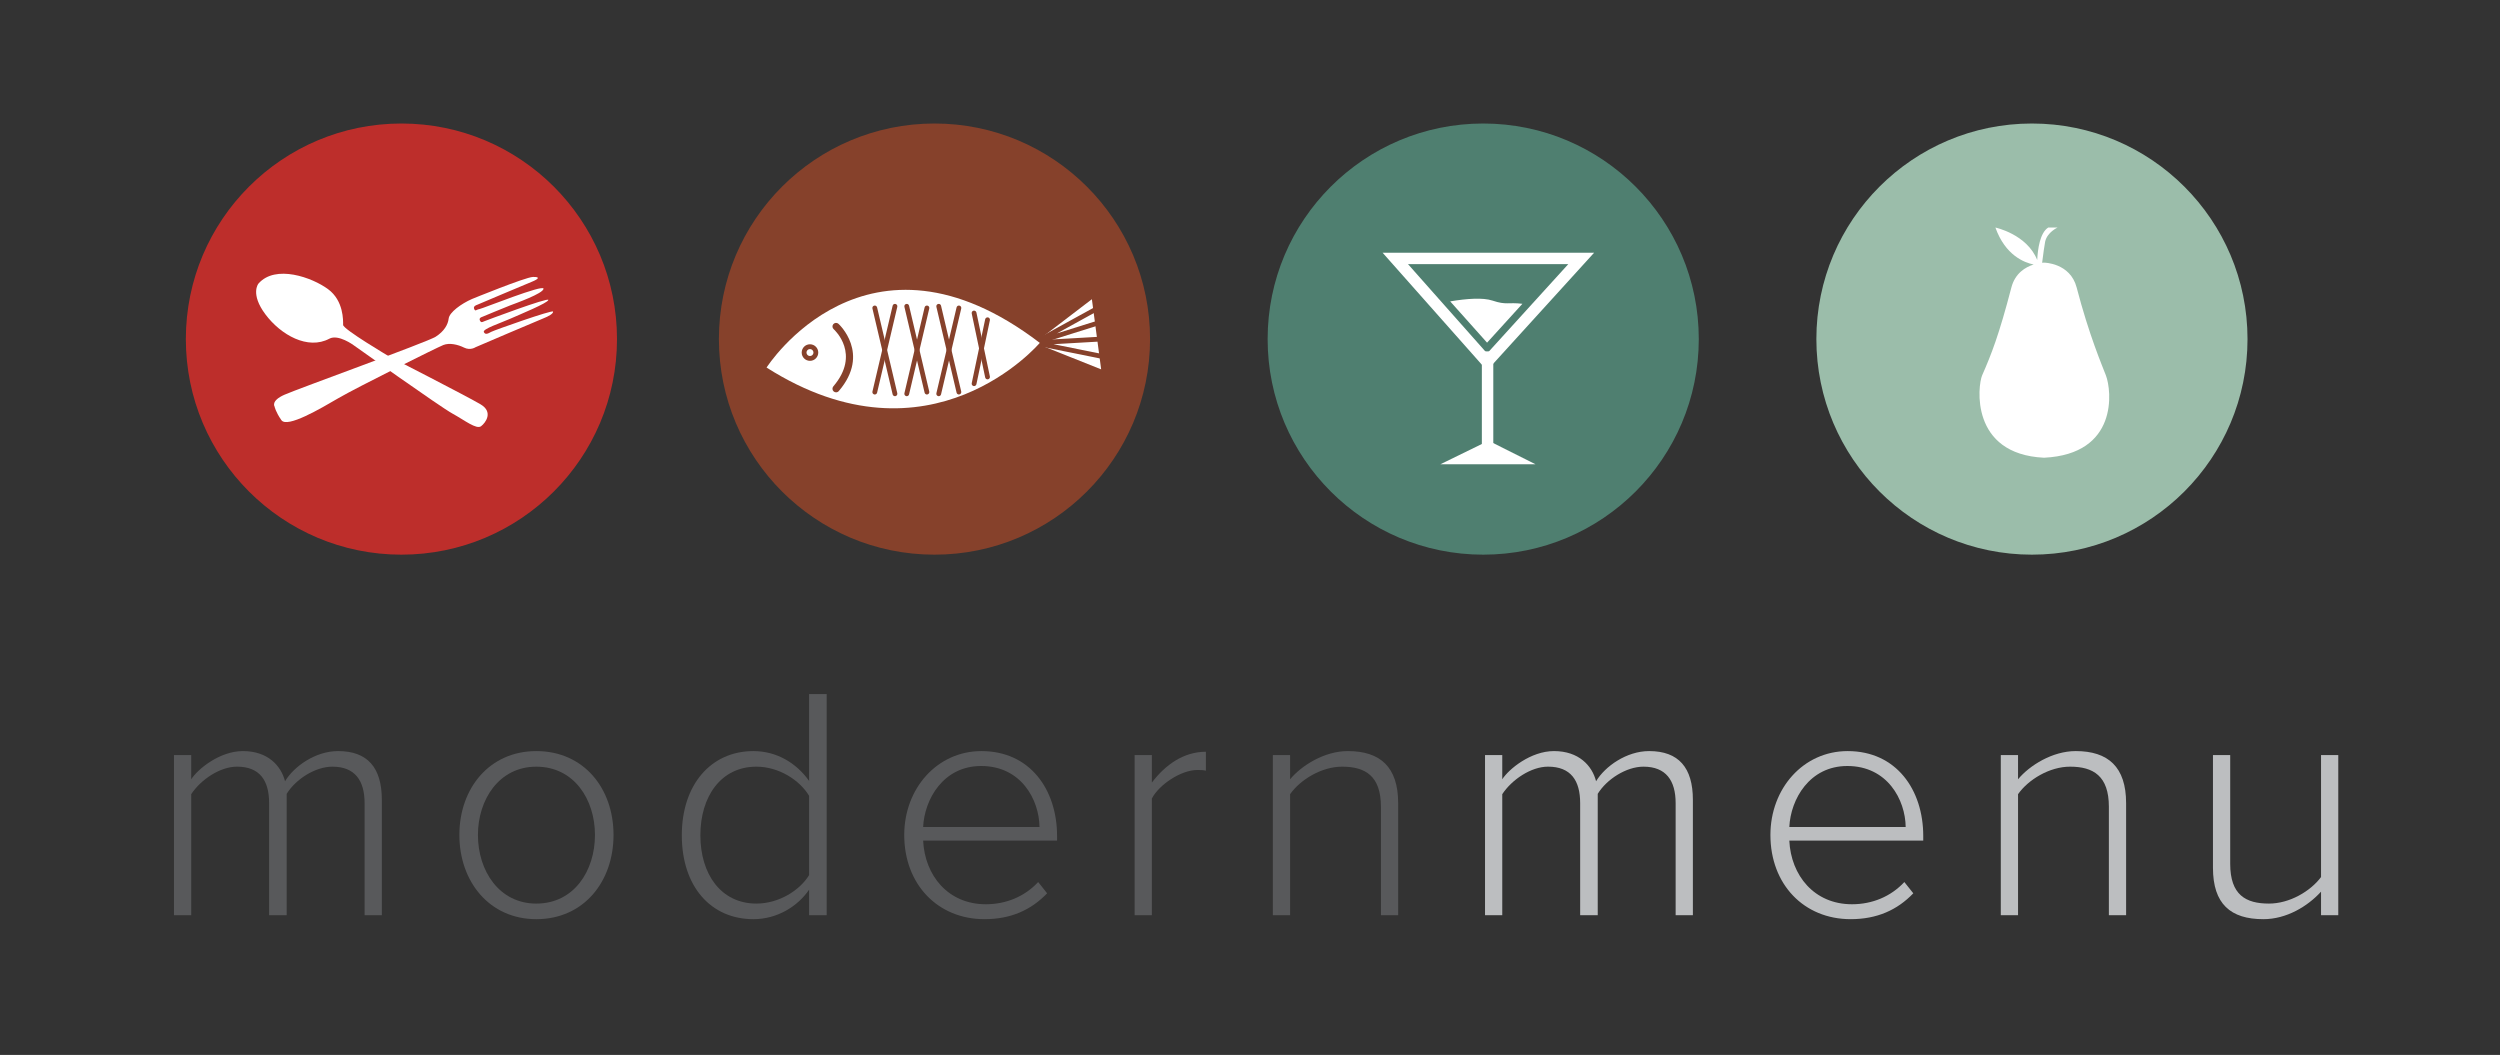 <?xml version="1.0" encoding="utf-8"?>
<!-- Generator: Adobe Illustrator 17.1.0, SVG Export Plug-In . SVG Version: 6.00 Build 0)  -->
<!DOCTYPE svg PUBLIC "-//W3C//DTD SVG 1.1//EN" "http://www.w3.org/Graphics/SVG/1.1/DTD/svg11.dtd">
<svg version="1.1" id="Layer_1" xmlns="http://www.w3.org/2000/svg" xmlns:xlink="http://www.w3.org/1999/xlink" x="0px" y="0px"
	 viewBox="0 0 282 119" enable-background="new 0 0 282 119" xml:space="preserve">
<rect x="0" y="0" width="282" height="119" fill="#333333" stroke="none"/>
<circle fill="#BD2E2B" cx="45.28" cy="38.249" r="24.317"/>
<circle fill="#86412B" cx="105.409" cy="38.249" r="24.317"/>
<circle fill="#4F7F70" cx="167.306" cy="38.249" r="24.317"/>
<circle fill="#9BBDAA" cx="229.203" cy="38.249" r="24.317"/>
<path fill="#FFFFFF" d="M53.244,33.725c0,0,6.003-2.453,6.861-2.484c0.858-0.029,0.681,0.224-0.131,0.549
	c-0.81,0.326-6.193,2.61-6.193,2.61s-0.438,0.124-0.295,0.446c0.146,0.322,0.188,0.092,0.59,0.019s7.256-2.833,7.235-2.298
	c-0.019,0.535-3.196,1.666-3.765,1.882c-0.57,0.216-3.183,1.307-3.183,1.307s-0.365,0.091-0.233,0.385
	c0.131,0.293,0.288,0.188,0.457,0.113c0.168-0.075,7.344-2.767,7.268-2.418c-0.076,0.35-3.162,1.614-4.274,2.107
	c-1.111,0.495-3.164,1.161-3.004,1.509c0.159,0.352,0.483,0.174,0.833-0.018c0.35-0.19,6.934-2.514,6.977-2.289
	c0.046,0.227-0.509,0.541-1.102,0.771c-0.594,0.229-7.647,3.252-7.647,3.252s-0.577,0.396-1.286,0.044
	c-0.71-0.352-1.649-0.566-2.339-0.295c-0.691,0.269-9.8,4.807-11.821,5.986c-2.019,1.176-5.803,3.416-6.452,2.489
	c-0.648-0.927-0.767-1.531-0.767-1.531s-0.445-0.644,1.102-1.329c1.545-0.688,16.108-5.935,17.068-6.546
	c0.959-0.614,1.393-1.369,1.469-2.056C50.688,35.241,52.012,34.263,53.244,33.725z"/>
<path fill="#FFFFFF" d="M29.152,31.991c0,0-0.955,1.141,0.787,3.468c1.739,2.326,4.792,4.043,7.211,2.745
	c1.009-0.544,2.739,0.736,2.739,0.736s9.76,6.954,11.134,7.703c1.371,0.751,2.718,1.832,3.242,1.434
	c0.524-0.398,1.392-1.6-0.038-2.457c-1.431-0.859-10.338-5.416-10.338-5.416s-5.188-3.069-5.186-3.552
	c0.001-0.487,0.078-2.727-1.699-4.035C35.231,31.308,31.074,29.793,29.152,31.991z"/>
<g>
	<polygon fill="#FFFFFF" points="123.164,33.751 116.718,38.676 124.211,41.664 	"/>
	<path fill="#86412B" d="M116.799,38.934l-0.211-0.495l8.533-4.697c0.13-0.073,0.295-0.026,0.368,0.106
		c0.072,0.131,0.024,0.295-0.107,0.367l-6.158,3.391l6.326-1.99c0.142-0.045,0.293,0.036,0.339,0.177
		c0.045,0.144-0.034,0.295-0.177,0.339L116.799,38.934z"/>
	<path fill="#86412B" d="M125.443,40.703c-0.018,0-0.037-0.003-0.055-0.008l-8.722-1.754c-0.133-0.026-0.226-0.149-0.216-0.285
		c0.008-0.136,0.118-0.242,0.254-0.251l9.103-0.522c0.005,0,0.01,0,0.016,0c0.142,0,0.261,0.113,0.269,0.256
		c0.009,0.148-0.105,0.276-0.255,0.284l-7.002,0.403l6.662,1.341c0.146,0.031,0.241,0.172,0.211,0.319
		C125.681,40.612,125.568,40.703,125.443,40.703z"/>
	<path fill="#FFFFFF" d="M86.469,41.46c0,0,11.274-17.714,30.819-2.784C117.288,38.676,104.987,53.236,86.469,41.46z"/>
	<path fill="#86412B" d="M94.307,44.255c-0.093,0-0.187-0.032-0.264-0.097c-0.17-0.146-0.189-0.403-0.045-0.574
		c3.109-3.626,0.166-6.342,0.038-6.456c-0.166-0.149-0.18-0.407-0.032-0.571c0.149-0.166,0.406-0.183,0.572-0.035
		c0.038,0.034,3.673,3.351,0.038,7.592C94.535,44.207,94.421,44.255,94.307,44.255z"/>
	<path fill="#86412B" d="M98.674,44.501c-0.019,0-0.041-0.003-0.062-0.008c-0.146-0.035-0.236-0.18-0.201-0.325l2.278-9.682
		c0.034-0.145,0.181-0.237,0.324-0.199c0.146,0.032,0.236,0.179,0.202,0.325l-2.278,9.68C98.908,44.417,98.797,44.501,98.674,44.501
		z"/>
	<path fill="#86412B" d="M102.281,44.69c-0.02,0-0.042-0.003-0.062-0.007c-0.146-0.036-0.235-0.181-0.201-0.328l2.278-9.681
		c0.034-0.145,0.178-0.238,0.324-0.202c0.146,0.035,0.236,0.181,0.201,0.326l-2.278,9.682
		C102.515,44.606,102.404,44.69,102.281,44.69z"/>
	<path fill="#86412B" d="M105.888,44.69c-0.02,0-0.042-0.003-0.062-0.007c-0.146-0.036-0.236-0.181-0.201-0.328l2.277-9.681
		c0.034-0.145,0.179-0.238,0.325-0.202c0.146,0.035,0.235,0.181,0.201,0.326l-2.278,9.682
		C106.122,44.606,106.012,44.69,105.888,44.69z"/>
	<path fill="#86412B" d="M109.875,43.551c-0.018,0-0.038-0.004-0.056-0.005c-0.146-0.032-0.24-0.175-0.209-0.321l1.519-7.215
		c0.031-0.145,0.175-0.233,0.321-0.209c0.146,0.032,0.239,0.175,0.209,0.322l-1.519,7.212
		C110.112,43.463,109.999,43.551,109.875,43.551z"/>
	<path fill="#86412B" d="M100.952,44.69c-0.124,0-0.235-0.084-0.264-0.209l-2.278-9.682c-0.034-0.145,0.056-0.291,0.201-0.326
		c0.148-0.036,0.291,0.057,0.325,0.202l2.278,9.681c0.034,0.146-0.056,0.291-0.201,0.328
		C100.992,44.687,100.971,44.69,100.952,44.69z"/>
	<path fill="#86412B" d="M104.558,44.501c-0.123,0-0.233-0.084-0.263-0.21l-2.278-9.68c-0.034-0.146,0.055-0.293,0.201-0.325
		c0.146-0.038,0.291,0.054,0.324,0.199l2.278,9.682c0.035,0.145-0.055,0.29-0.201,0.325C104.6,44.498,104.579,44.501,104.558,44.501
		z"/>
	<path fill="#86412B" d="M108.165,44.501c-0.123,0-0.234-0.084-0.263-0.21l-2.278-9.68c-0.034-0.146,0.056-0.293,0.201-0.325
		c0.147-0.038,0.291,0.054,0.324,0.199l2.278,9.682c0.034,0.145-0.056,0.29-0.201,0.325
		C108.206,44.498,108.186,44.501,108.165,44.501z"/>
	<path fill="#86412B" d="M111.392,42.791c-0.124,0-0.237-0.087-0.264-0.214l-1.519-7.213c-0.03-0.148,0.063-0.29,0.209-0.321
		c0.144-0.025,0.289,0.063,0.321,0.209l1.519,7.213c0.031,0.146-0.063,0.289-0.209,0.323
		C111.43,42.788,111.41,42.791,111.392,42.791z"/>
	<path fill="#86412B" d="M91.365,40.703c-0.516,0-0.935-0.42-0.935-0.934c0-0.517,0.419-0.935,0.935-0.935
		c0.515,0,0.935,0.418,0.935,0.935C92.3,40.283,91.881,40.703,91.365,40.703z M91.365,39.374c-0.217,0-0.394,0.176-0.394,0.395
		c0,0.216,0.177,0.392,0.394,0.392c0.217,0,0.394-0.176,0.394-0.392C91.759,39.55,91.582,39.374,91.365,39.374z"/>
</g>
<g>
	<path fill="#FFFFFF" d="M167.736,41.796l-11.781-13.291h23.864L167.736,41.796z M158.823,29.795l8.925,10.07l9.153-10.07H158.823z"
		/>
	<polygon fill="#FFFFFF" points="173.202,52.368 167.909,49.714 162.479,52.368 	"/>
	<rect x="167.153" y="39.636" fill="#FFFFFF" width="1.291" height="11.775"/>
	<g>
		<path fill="#FFFFFF" d="M163.581,33.995l4.16,4.658l3.986-4.385c-1.645-0.196-1.785,0.17-3.369-0.359
			C167.268,33.547,165.451,33.683,163.581,33.995z"/>
	</g>
</g>
<path fill="#FFFFFF" d="M237.544,42.34c-0.438-1.139-1.903-4.559-3.299-9.915c-0.728-2.785-3.679-2.8-3.679-2.8
	s-0.082,0.003-0.214,0.014c0.11-0.865,0.271-2.078,0.343-2.389c0.241-1.065,1.398-1.583,1.398-1.583s-0.329,0-0.723,0
	c-0.247,0-0.315,0-0.33,0c-0.926,0.588-1.179,2.414-1.242,3.659c-1.164-2.908-4.716-3.659-4.716-3.659
	c1.119,3.144,3.267,3.957,4.311,4.17c-0.909,0.289-2.084,0.969-2.508,2.588c-1.395,5.356-2.264,7.562-3.299,9.915
	c-0.492,1.122-1.407,8.89,6.98,9.292C238.95,51.23,238.216,44.085,237.544,42.34z"/>
<g>
	<path fill="#58595B" d="M41.126,103.234v-12.64c0-2.543-1.085-4.114-3.627-4.114c-1.945,0-4.151,1.421-5.161,3.066v13.687h-1.982
		v-12.64c0-2.543-1.047-4.114-3.627-4.114c-1.907,0-4.076,1.458-5.16,3.104v13.649h-1.945V85.171h1.945v2.73
		c0.748-1.159,3.216-3.179,5.833-3.179c2.805,0,4.301,1.646,4.75,3.403c1.009-1.683,3.44-3.403,5.983-3.403
		c3.328,0,4.936,1.87,4.936,5.497v13.014H41.126z"/>
	<path fill="#58595B" d="M51.817,94.184c0-5.273,3.403-9.461,8.676-9.461c5.348,0,8.713,4.188,8.713,9.461s-3.366,9.499-8.713,9.499
		C55.22,103.682,51.817,99.457,51.817,94.184z M67.112,94.184c0-4.002-2.356-7.703-6.619-7.703c-4.188,0-6.582,3.702-6.582,7.703
		c0,4.039,2.393,7.741,6.582,7.741C64.756,101.925,67.112,98.222,67.112,94.184z"/>
	<path fill="#58595B" d="M91.268,103.234v-2.88c-1.271,1.87-3.59,3.329-6.282,3.329c-4.787,0-8.078-3.665-8.078-9.461
		c0-5.722,3.291-9.499,8.078-9.499c2.58,0,4.824,1.309,6.282,3.366V78.29h1.982v24.943H91.268z M91.268,98.709v-8.938
		c-1.047-1.757-3.403-3.291-5.946-3.291c-4.001,0-6.32,3.366-6.32,7.741s2.319,7.703,6.32,7.703
		C87.865,101.925,90.221,100.429,91.268,98.709z"/>
	<path fill="#58595B" d="M101.998,94.184c0-5.236,3.702-9.461,8.713-9.461c5.497,0,8.526,4.375,8.526,9.573v0.524H104.13
		c0.187,3.927,2.805,7.18,7.068,7.18c2.281,0,4.375-0.86,5.909-2.506l1.009,1.271c-1.795,1.87-4.076,2.917-7.067,2.917
		C105.775,103.682,101.998,99.755,101.998,94.184z M110.674,86.405c-4.263,0-6.394,3.74-6.544,6.881h13.126
		C117.218,90.22,115.199,86.405,110.674,86.405z"/>
	<path fill="#58595B" d="M127.985,103.234V85.171h1.945v3.104c1.533-2.02,3.59-3.478,6.095-3.478v2.132
		c-0.336-0.075-0.598-0.075-0.972-0.075c-1.832,0-4.3,1.645-5.123,3.216v13.164H127.985z"/>
	<path fill="#58595B" d="M155.769,103.234V91.005c0-3.478-1.758-4.525-4.375-4.525c-2.319,0-4.712,1.458-5.871,3.104v13.649h-1.945
		V85.171h1.945v2.73c1.309-1.571,3.889-3.179,6.506-3.179c3.665,0,5.684,1.795,5.684,5.871v12.64H155.769z"/>
	<path fill="#BCBEC0" d="M189.012,103.234v-12.64c0-2.543-1.085-4.114-3.627-4.114c-1.945,0-4.151,1.421-5.161,3.066v13.687h-1.982
		v-12.64c0-2.543-1.047-4.114-3.627-4.114c-1.907,0-4.076,1.458-5.16,3.104v13.649h-1.945V85.171h1.945v2.73
		c0.748-1.159,3.216-3.179,5.833-3.179c2.805,0,4.301,1.646,4.749,3.403c1.01-1.683,3.441-3.403,5.984-3.403
		c3.328,0,4.936,1.87,4.936,5.497v13.014H189.012z"/>
	<path fill="#BCBEC0" d="M199.703,94.184c0-5.236,3.702-9.461,8.713-9.461c5.497,0,8.526,4.375,8.526,9.573v0.524h-15.108
		c0.187,3.927,2.805,7.18,7.068,7.18c2.281,0,4.375-0.86,5.909-2.506l1.009,1.271c-1.795,1.87-4.076,2.917-7.067,2.917
		C203.48,103.682,199.703,99.755,199.703,94.184z M208.379,86.405c-4.263,0-6.394,3.74-6.544,6.881h13.126
		C214.923,90.22,212.904,86.405,208.379,86.405z"/>
	<path fill="#BCBEC0" d="M237.881,103.234V91.005c0-3.478-1.758-4.525-4.375-4.525c-2.319,0-4.712,1.458-5.871,3.104v13.649h-1.945
		V85.171h1.945v2.73c1.308-1.571,3.889-3.179,6.506-3.179c3.665,0,5.684,1.795,5.684,5.871v12.64H237.881z"/>
	<path fill="#BCBEC0" d="M261.813,103.234v-2.655c-1.496,1.645-3.889,3.104-6.507,3.104c-3.702,0-5.684-1.72-5.684-5.796V85.171
		h1.945v12.266c0,3.515,1.757,4.487,4.375,4.487c2.318,0,4.674-1.384,5.871-2.992V85.171h1.944v18.062H261.813z"/>
</g>
</svg>
